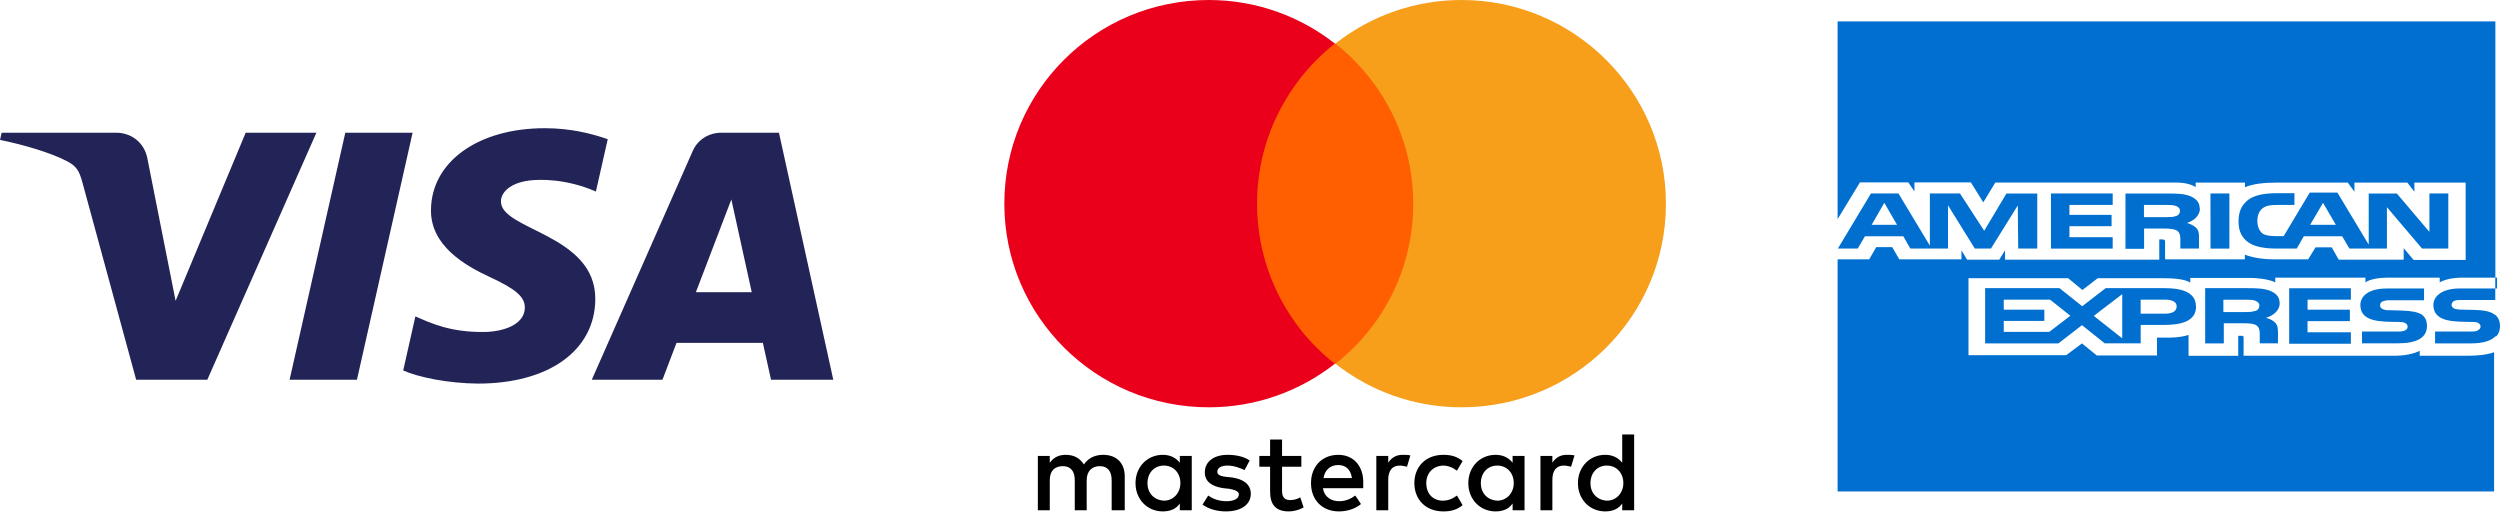 <svg width="117" height="24" viewBox="0 0 117 24" fill="none" xmlns="http://www.w3.org/2000/svg">
<g clip-path="url(#clip0_183_2617)">
<path d="M20.17 9.821C20.147 11.486 21.733 12.415 22.927 12.967C24.155 13.534 24.567 13.898 24.562 14.405C24.553 15.18 23.583 15.523 22.676 15.536C21.093 15.559 20.172 15.13 19.44 14.806L18.87 17.339C19.604 17.66 20.964 17.94 22.373 17.952C25.683 17.952 27.848 16.402 27.86 13.998C27.873 10.947 23.413 10.778 23.444 9.414C23.454 9.001 23.87 8.56 24.781 8.447C25.232 8.391 26.477 8.347 27.888 8.964L28.442 6.514C27.683 6.251 26.707 6 25.493 6C22.378 6 20.187 7.572 20.17 9.821ZM33.764 6.211C33.16 6.211 32.65 6.546 32.423 7.059L27.696 17.772H31.003L31.661 16.046H35.702L36.084 17.772H38.998L36.455 6.211H33.764ZM34.227 9.334L35.181 13.675H32.567L34.227 9.334ZM16.16 6.211L13.553 17.772H16.705L19.31 6.211H16.16M11.498 6.211L8.218 14.08L6.892 7.389C6.736 6.643 6.121 6.211 5.438 6.211H0.077L0.001 6.547C1.102 6.774 2.353 7.139 3.11 7.531C3.574 7.769 3.706 7.978 3.859 8.546L6.372 17.772H9.702L14.807 6.211L11.498 6.211Z" fill="url(#paint0_linear_183_2617)"/>
</g>
<g clip-path="url(#clip1_183_2617)">
<path d="M52.638 23.881V22.292C52.638 21.683 52.265 21.286 51.627 21.286C51.309 21.286 50.963 21.392 50.724 21.736C50.538 21.445 50.272 21.286 49.873 21.286C49.607 21.286 49.342 21.366 49.129 21.657V21.339H48.571V23.881H49.129V22.477C49.129 22.027 49.368 21.816 49.74 21.816C50.112 21.816 50.299 22.054 50.299 22.477V23.881H50.857V22.477C50.857 22.027 51.122 21.816 51.468 21.816C51.84 21.816 52.026 22.054 52.026 22.477V23.881H52.638ZM60.903 21.339H60V20.571H59.441V21.339H58.937V21.842H59.441V23.007C59.441 23.59 59.681 23.934 60.319 23.934C60.558 23.934 60.823 23.854 61.01 23.748L60.85 23.272C60.691 23.378 60.505 23.404 60.372 23.404C60.106 23.404 60 23.245 60 22.98V21.842H60.903V21.339ZM65.634 21.286C65.315 21.286 65.103 21.445 64.97 21.657V21.339H64.412V23.881H64.97V22.451C64.97 22.027 65.156 21.789 65.501 21.789C65.608 21.789 65.74 21.816 65.847 21.842L66.006 21.313C65.9 21.286 65.74 21.286 65.634 21.286V21.286ZM58.485 21.551C58.219 21.366 57.847 21.286 57.448 21.286C56.81 21.286 56.385 21.604 56.385 22.107C56.385 22.53 56.704 22.769 57.262 22.848L57.528 22.875C57.82 22.927 57.98 23.007 57.98 23.139C57.98 23.325 57.767 23.457 57.395 23.457C57.023 23.457 56.73 23.325 56.544 23.192L56.279 23.616C56.571 23.828 56.97 23.934 57.368 23.934C58.112 23.934 58.538 23.59 58.538 23.113C58.538 22.663 58.192 22.424 57.661 22.345L57.395 22.319C57.156 22.292 56.97 22.239 56.97 22.08C56.97 21.895 57.156 21.789 57.448 21.789C57.767 21.789 58.086 21.922 58.245 22.001L58.485 21.551ZM73.315 21.286C72.996 21.286 72.784 21.445 72.651 21.657V21.339H72.093V23.881H72.651V22.451C72.651 22.027 72.837 21.789 73.182 21.789C73.289 21.789 73.422 21.816 73.528 21.842L73.687 21.313C73.581 21.286 73.422 21.286 73.315 21.286ZM66.192 22.61C66.192 23.378 66.724 23.934 67.548 23.934C67.92 23.934 68.186 23.854 68.451 23.642L68.186 23.192C67.973 23.351 67.76 23.431 67.521 23.431C67.069 23.431 66.75 23.113 66.75 22.61C66.75 22.133 67.069 21.816 67.521 21.789C67.76 21.789 67.973 21.869 68.186 22.027L68.451 21.577C68.186 21.366 67.92 21.286 67.548 21.286C66.724 21.286 66.192 21.842 66.192 22.61ZM71.349 22.61V21.339H70.79V21.657C70.604 21.419 70.338 21.286 69.993 21.286C69.275 21.286 68.717 21.842 68.717 22.61C68.717 23.378 69.275 23.934 69.993 23.934C70.365 23.934 70.631 23.801 70.79 23.563V23.881H71.349V22.61ZM69.302 22.61C69.302 22.16 69.594 21.789 70.073 21.789C70.525 21.789 70.844 22.133 70.844 22.61C70.844 23.06 70.525 23.431 70.073 23.431C69.594 23.404 69.302 23.06 69.302 22.61ZM62.631 21.286C61.887 21.286 61.355 21.816 61.355 22.61C61.355 23.404 61.886 23.934 62.657 23.934C63.029 23.934 63.402 23.828 63.694 23.59L63.428 23.192C63.215 23.351 62.95 23.457 62.684 23.457C62.339 23.457 61.993 23.298 61.913 22.848H63.8V22.636C63.827 21.816 63.349 21.286 62.631 21.286ZM62.631 21.763C62.976 21.763 63.216 21.974 63.269 22.372H61.94C61.993 22.027 62.232 21.763 62.631 21.763ZM76.478 22.61V20.333H75.92V21.657C75.734 21.419 75.468 21.286 75.123 21.286C74.405 21.286 73.847 21.842 73.847 22.61C73.847 23.378 74.405 23.934 75.123 23.934C75.495 23.934 75.76 23.801 75.92 23.563V23.881H76.478V22.61ZM74.432 22.61C74.432 22.16 74.724 21.789 75.202 21.789C75.654 21.789 75.973 22.133 75.973 22.61C75.973 23.06 75.654 23.431 75.202 23.431C74.724 23.404 74.432 23.06 74.432 22.61ZM55.774 22.61V21.339H55.215V21.657C55.029 21.419 54.764 21.286 54.418 21.286C53.7 21.286 53.142 21.842 53.142 22.61C53.142 23.378 53.7 23.934 54.418 23.934C54.79 23.934 55.056 23.801 55.215 23.563V23.881H55.774V22.61ZM53.7 22.61C53.7 22.16 53.993 21.789 54.471 21.789C54.923 21.789 55.242 22.133 55.242 22.61C55.242 23.06 54.923 23.431 54.471 23.431C53.993 23.404 53.7 23.06 53.7 22.61Z" fill="black"/>
<path d="M58.299 2.039H66.671V17.024H58.299V2.039Z" fill="#FF5F00"/>
<path d="M58.83 9.531C58.83 6.487 60.265 3.786 62.471 2.039C60.85 0.768 58.804 0 56.571 0C51.282 0 47.003 4.262 47.003 9.531C47.003 14.8 51.282 19.062 56.571 19.062C58.803 19.062 60.85 18.294 62.471 17.024C60.265 15.303 58.83 12.576 58.83 9.531Z" fill="#EB001B"/>
<path d="M77.966 9.531C77.966 14.8 73.687 19.062 68.398 19.062C66.166 19.062 64.119 18.294 62.498 17.024C64.731 15.276 66.139 12.576 66.139 9.531C66.139 6.487 64.704 3.786 62.498 2.039C64.119 0.768 66.166 0 68.398 0C73.687 0 77.966 4.289 77.966 9.531Z" fill="#F79E1B"/>
</g>
<g clip-path="url(#clip2_183_2617)">
<path d="M106.686 14.18C106.686 13.886 106.512 13.725 106.242 13.61C105.97 13.5 105.642 13.486 105.195 13.486H103.202V16.071H104.074V15.13H105.004C105.314 15.13 105.508 15.152 105.622 15.244C105.777 15.363 105.756 15.592 105.756 15.748V16.069H106.609V15.56C106.606 15.331 106.587 15.216 106.469 15.087C106.357 14.989 106.21 14.915 106.043 14.873L106.069 14.866C106.257 14.809 106.418 14.714 106.528 14.591C106.639 14.469 106.695 14.326 106.689 14.181L106.686 14.18ZM105.562 14.553L105.526 14.551C105.41 14.6 105.274 14.604 105.1 14.604H104.054V14.027H105.118C105.273 14.027 105.428 14.027 105.544 14.073C105.605 14.094 105.657 14.127 105.691 14.169C105.726 14.21 105.742 14.258 105.738 14.306C105.738 14.416 105.68 14.503 105.565 14.554L105.562 14.553ZM112.217 15.517H110.542V16.067H112.226C113.099 16.067 113.582 15.812 113.582 15.257C113.582 15 113.497 14.846 113.341 14.723C113.143 14.601 112.834 14.546 112.398 14.534L111.912 14.52C111.778 14.52 111.68 14.52 111.583 14.492C111.525 14.48 111.475 14.454 111.44 14.419C111.405 14.385 111.387 14.343 111.389 14.3C111.389 14.217 111.411 14.148 111.505 14.107C111.613 14.066 111.734 14.046 111.857 14.052H113.445V13.501H111.702C110.792 13.501 110.464 13.901 110.464 14.271C110.464 15.096 111.466 15.054 112.282 15.068C112.416 15.068 112.514 15.082 112.572 15.123C112.632 15.151 112.678 15.22 112.678 15.288C112.678 15.359 112.633 15.426 112.575 15.453C112.497 15.502 112.381 15.517 112.217 15.517ZM86 1V10.255L87.046 8.535H89.307L89.597 8.96V8.535H92.236L92.817 9.47L93.382 8.541H101.78C102.161 8.541 102.504 8.594 102.757 8.758V8.547H105.065V8.758C105.462 8.602 105.951 8.547 106.512 8.547H109.878L110.188 8.974V8.547H112.665L112.993 8.973V8.546H115.393V12.165H112.957L112.492 11.615V12.151H109.453L109.122 11.574H108.369L108.02 12.137H106.454C105.834 12.137 105.369 12.041 105.059 11.917V12.137H101.326V11.326C101.326 11.216 101.287 11.216 101.19 11.203H101.054V12.152H93.837V11.712L93.565 12.152H92.058L91.797 11.712V12.138H88.887L88.556 11.566H87.808L87.478 12.138H86V23H116.724V16.484C116.375 16.608 115.932 16.649 115.467 16.649H113.241V16.416C112.97 16.567 112.505 16.649 112.061 16.649H105V15.824C105 15.714 104.977 15.714 104.845 15.714H104.749V16.651H102.424V15.674C102.039 15.799 101.593 15.812 101.225 15.799H100.948V16.637H98.133L97.435 16.072L96.699 16.622H92.125V13.019H96.788L97.457 13.571L98.173 13.021H101.288C101.65 13.021 102.244 13.049 102.505 13.227V13.007H105.317C105.578 13.007 106.149 13.049 106.483 13.214V12.994H110.701V13.214C110.911 13.063 111.357 12.994 111.738 12.994H114.179V13.214C114.43 13.076 114.778 12.994 115.264 12.994H116.783V1H86ZM113.326 14.709C113.332 14.713 113.336 14.72 113.341 14.723C113.354 14.733 113.37 14.733 113.381 14.742L113.326 14.71V14.709ZM116.778 12.992H116.862V13.501H116.778V12.992ZM116.826 14.777V14.773C116.787 14.75 116.766 14.729 116.729 14.709C116.535 14.569 116.225 14.512 115.742 14.502L115.277 14.492C115.159 14.495 115.042 14.486 114.928 14.464C114.871 14.451 114.82 14.426 114.785 14.391C114.75 14.356 114.732 14.314 114.734 14.271C114.734 14.189 114.773 14.125 114.851 14.085C114.949 14.043 115.044 14.039 115.199 14.039H116.779V13.5H115.122C114.231 13.5 113.882 13.9 113.882 14.27C113.882 15.095 114.889 15.053 115.703 15.067C115.837 15.067 115.936 15.081 115.992 15.122C116.052 15.15 116.091 15.219 116.091 15.287C116.091 15.351 116.047 15.414 115.974 15.452C115.916 15.504 115.799 15.516 115.626 15.516H113.962V16.071H115.624C116.167 16.071 116.572 15.963 116.787 15.741H116.826C116.942 15.618 117 15.466 117 15.261C117 15.041 116.942 14.904 116.826 14.779V14.777ZM110.021 14.024V13.49H107.134V16.087H110.021V15.55H107.993V15.028H109.973V14.492H107.994V14.025M103.45 9.055H104.335V11.633H103.452L103.45 9.055ZM102.954 9.748L102.945 9.753C102.945 9.465 102.777 9.295 102.506 9.181C102.226 9.067 101.899 9.057 101.46 9.057H99.472V11.643H100.343V10.695H101.273C101.583 10.695 101.776 10.722 101.902 10.805C102.059 10.929 102.04 11.151 102.04 11.307V11.632H102.914V11.125C102.914 10.895 102.894 10.781 102.772 10.652C102.659 10.554 102.512 10.479 102.346 10.434C102.568 10.37 102.956 10.159 102.956 9.747L102.954 9.748ZM101.85 10.111H101.831C101.714 10.16 101.579 10.162 101.404 10.162H100.337V9.591H101.403C101.558 9.591 101.713 9.595 101.829 9.637C101.946 9.674 102.023 9.754 102.023 9.866C102.023 9.978 101.962 10.068 101.85 10.11V10.111ZM106.563 9.592H107.38V9.042H106.548C105.948 9.042 105.509 9.138 105.23 9.344C104.861 9.619 104.763 9.977 104.763 10.362C104.763 10.831 104.922 11.126 105.228 11.346C105.527 11.565 106.061 11.631 106.481 11.631H107.488L107.818 11.056H109.613L109.951 11.631H111.708V9.696L113.351 11.631H114.578L114.581 11.632V9.054H113.697V10.853L112.173 9.057H110.856V11.45L109.392 9.015H108.095L106.877 11.05H106.49C106.261 11.05 106.022 11.023 105.885 10.928C105.724 10.79 105.645 10.598 105.645 10.321C105.645 10.059 105.748 9.853 105.896 9.743C106.067 9.619 106.247 9.592 106.562 9.592H106.563ZM108.718 9.493L109.317 10.518V10.52H108.116L108.718 9.493ZM89.074 11.056L89.402 11.632H91.167V9.61L92.422 11.632H93.177L94.433 9.613L94.453 11.632H95.344V9.056H93.902L92.86 10.801L91.728 9.055H90.318V11.496L88.848 9.055H87.56L86.013 11.631H86.943L87.279 11.057L89.074 11.056ZM88.186 9.493L88.78 10.518L88.776 10.52H87.594L88.184 9.493H88.186ZM101.314 13.485H98.547L97.449 14.331L96.384 13.486H92.905V16.071H96.333L97.438 15.217L98.502 16.069H100.184V15.207H101.266C102.041 15.207 102.777 15.057 102.777 14.341L102.77 14.338C102.77 13.623 101.997 13.486 101.313 13.486L101.314 13.485ZM95.907 15.532L95.889 15.53H93.776V15.02H95.675V14.493H93.776V14.026H95.946L96.893 14.777L95.906 15.533L95.907 15.532ZM99.32 15.834L97.989 14.783L99.32 13.767V15.833V15.834ZM101.326 14.681H100.182V14.024H101.326C101.636 14.024 101.868 14.114 101.868 14.339C101.868 14.562 101.674 14.68 101.326 14.68V14.681ZM98.874 9.592V9.055H95.985V11.633H98.874V11.102H96.85V10.585H98.822V10.057H96.85V9.592" fill="#006FCF"/>
</g>
<defs>
<linearGradient id="paint0_linear_183_2617" x1="1792.84" y1="41.928" x2="1825.68" y2="-1185.66" gradientUnits="userSpaceOnUse">
<stop stop-color="#222357"/>
<stop offset="1" stop-color="#254AA5"/>
</linearGradient>
<clipPath id="clip0_183_2617">
<rect width="39" height="12" fill="white" transform="translate(0 6)"/>
</clipPath>
<clipPath id="clip1_183_2617">
<rect width="31" height="24" fill="white" transform="translate(47)"/>
</clipPath>
<clipPath id="clip2_183_2617">
<rect width="31" height="22" fill="white" transform="translate(86 1)"/>
</clipPath>
</defs>
</svg>
